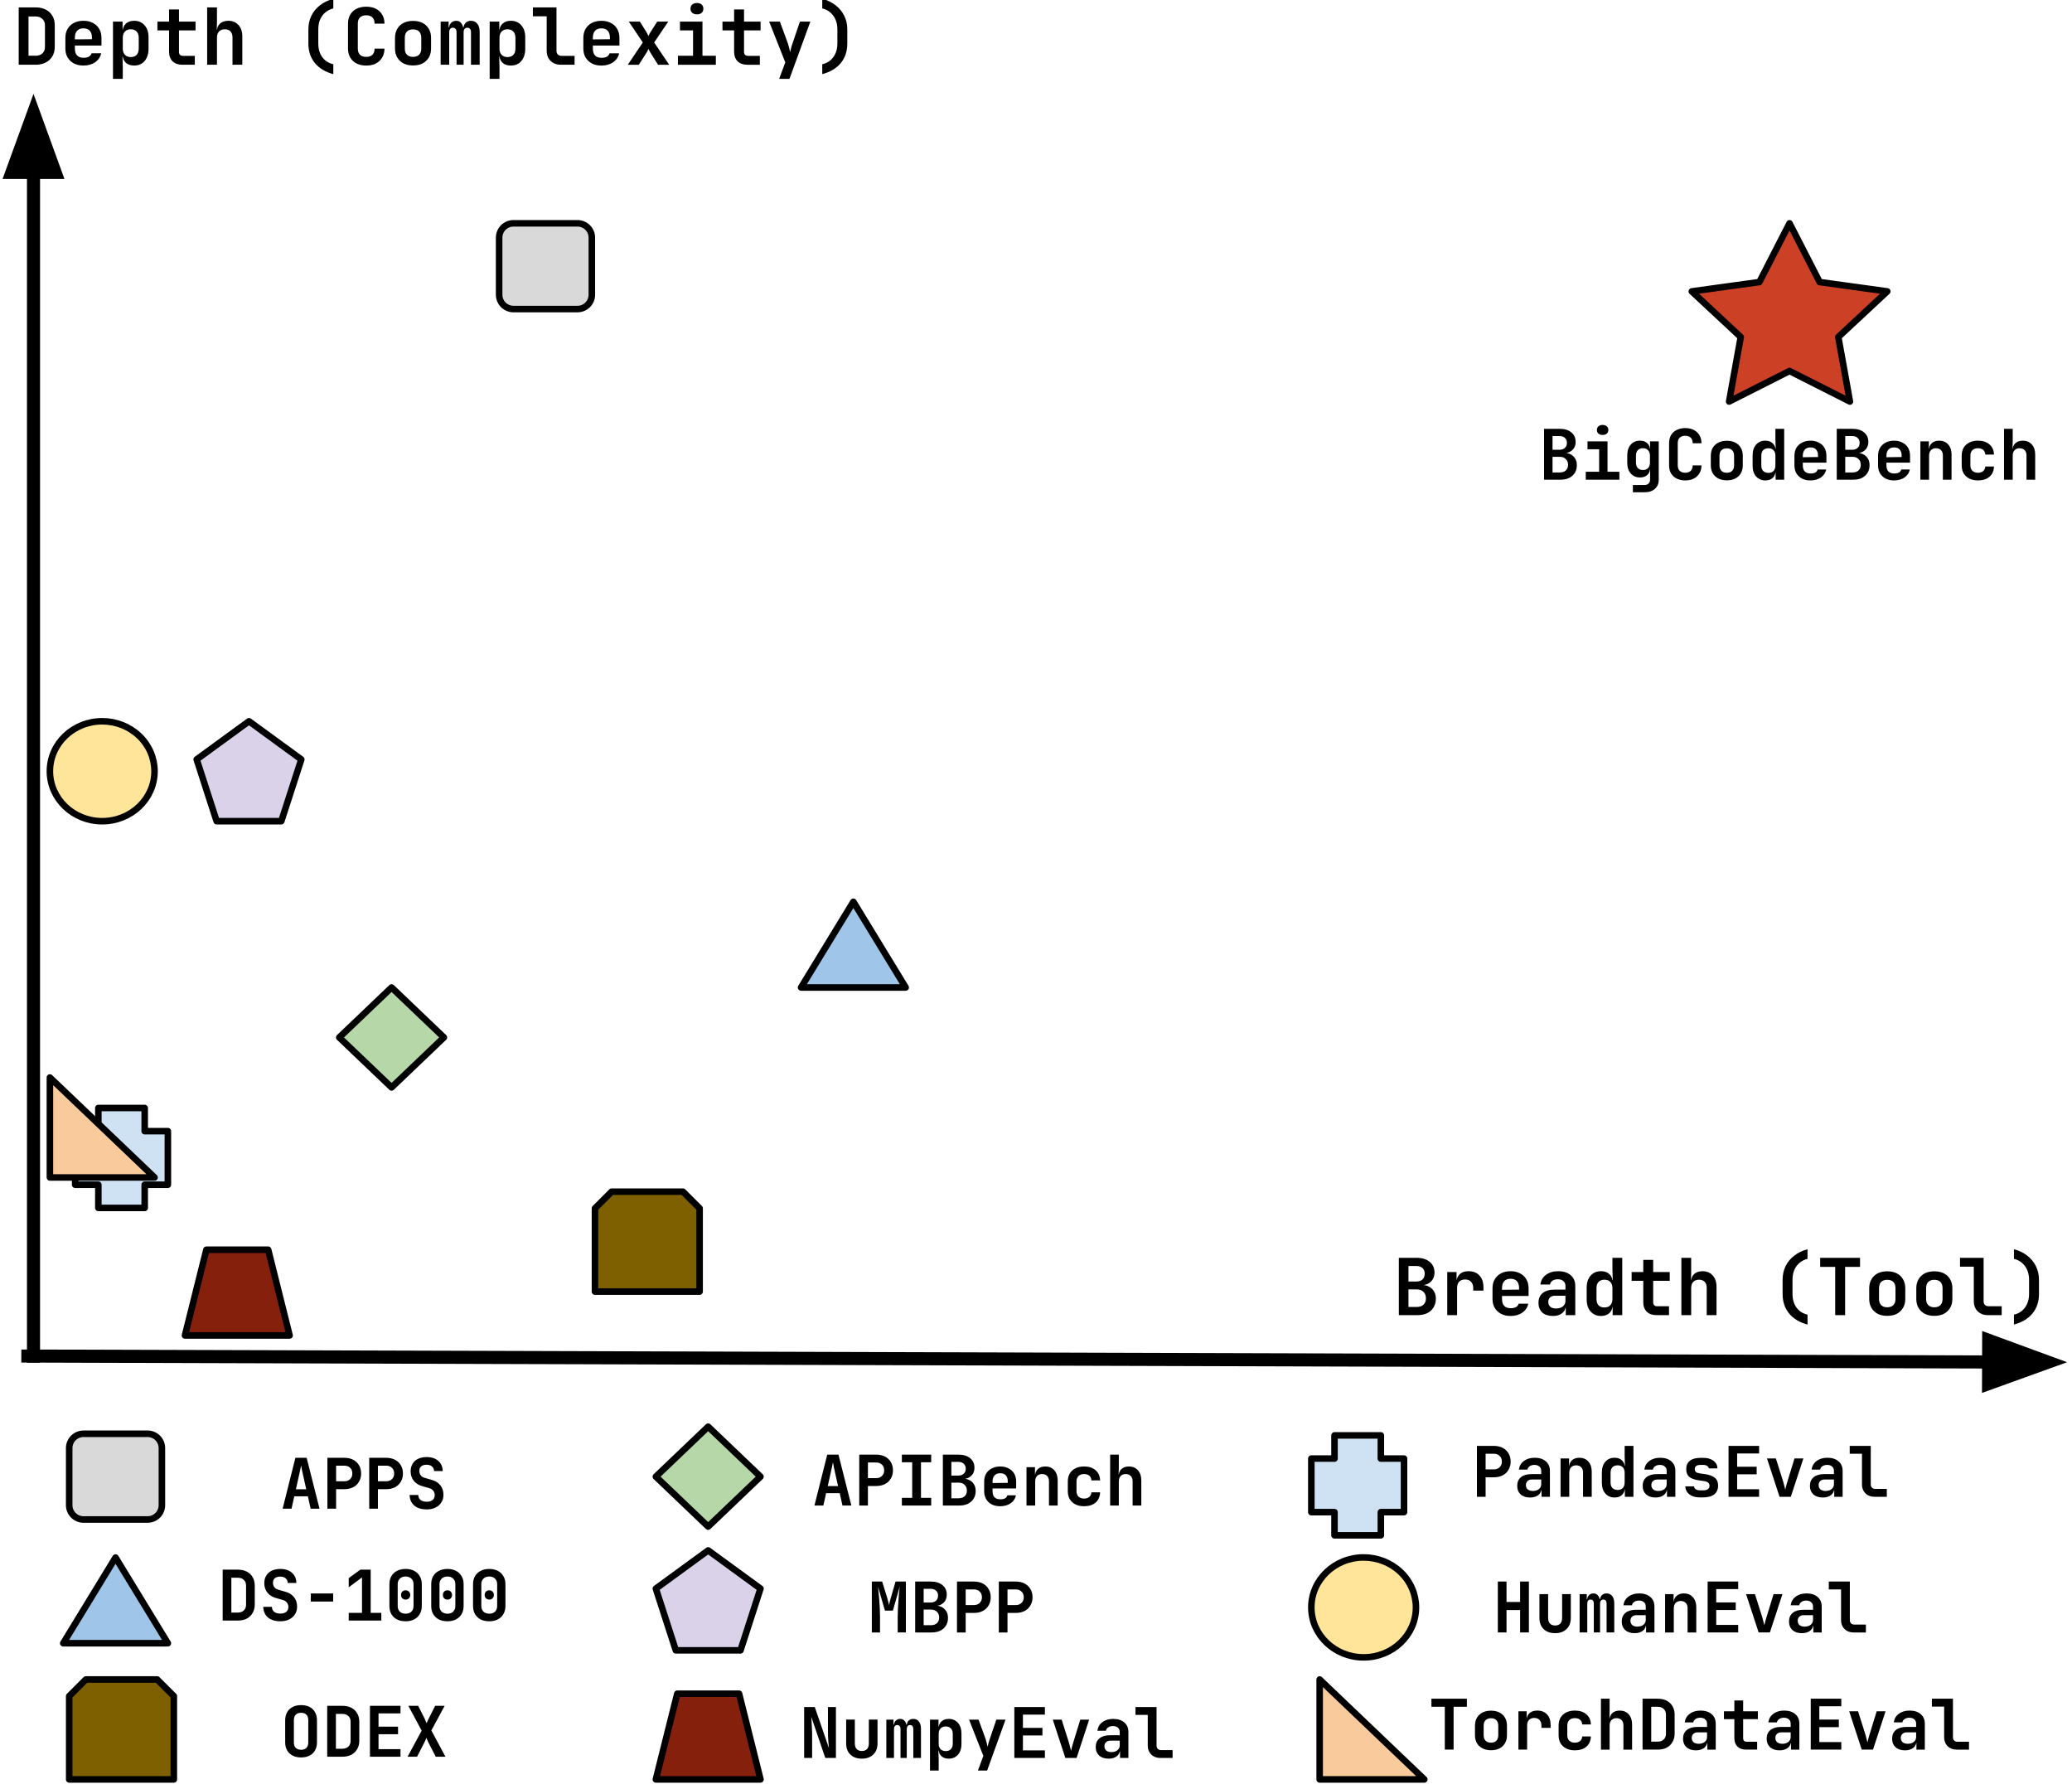 <svg version="1.1" viewBox="0.0 0.0 316.822 273.52" fill="none" stroke="none" stroke-linecap="square" stroke-miterlimit="10" xmlns:xlink="http://www.w3.org/1999/xlink" xmlns="http://www.w3.org/2000/svg"><rect x="0.0" y="0.0" width="316.822" height="273.52" fill="#333333" stroke="none"/><clipPath id="p.0"><path d="m0 0l316.822 0l0 273.52l-316.822 0l0 -273.52z" clip-rule="nonzero"/></clipPath><g clip-path="url(#p.0)"><path fill="#ffffff" d="m0 0l316.822 0l0 273.52l-316.822 0z" fill-rule="evenodd"/><path fill="#000000" fill-opacity="0.0" d="m5.124 207.297l0 -192.945" fill-rule="evenodd"/><path stroke="#000000" stroke-width="2.0" stroke-linejoin="round" stroke-linecap="butt" d="m5.124 207.297l0 -180.945" fill-rule="evenodd"/><path fill="#000000" stroke="#000000" stroke-width="2.0" stroke-linecap="butt" d="m8.427 26.353l-3.303 -9.076l-3.303 9.076z" fill-rule="evenodd"/><path fill="#000000" fill-opacity="0.0" d="m4.262 207.296l311.811 0.945" fill-rule="evenodd"/><path stroke="#000000" stroke-width="2.0" stroke-linejoin="round" stroke-linecap="butt" d="m4.262 207.296l299.811 0.909" fill-rule="evenodd"/><path fill="#000000" stroke="#000000" stroke-width="2.0" stroke-linecap="butt" d="m304.063 211.508l9.086 -3.276l-9.066 -3.331z" fill-rule="evenodd"/><path fill="#cc4125" d="m258.685 44.545l10.335 -1.427l4.61 -8.979l4.61 8.979l10.335 1.427l-7.486 6.976l1.778 9.861l-9.236 -4.668l-9.236 4.668l1.778 -9.861z" fill-rule="evenodd"/><path stroke="#000000" stroke-width="1.0" stroke-linejoin="round" stroke-linecap="butt" d="m258.685 44.545l10.335 -1.427l4.61 -8.979l4.61 8.979l10.335 1.427l-7.486 6.976l1.778 9.861l-9.236 -4.668l-9.236 4.668l1.778 -9.861z" fill-rule="evenodd"/><path fill="#d9d9d9" d="m76.322 36.323l0 0c0 -1.206 0.978 -2.184 2.184 -2.184l9.806 0c0.579 0 1.135 0.23 1.544 0.64c0.41 0.41 0.64 0.965 0.64 1.544l0 8.735c0 1.206 -0.978 2.184 -2.184 2.184l-9.806 0c-1.206 0 -2.184 -0.978 -2.184 -2.184z" fill-rule="evenodd"/><path stroke="#000000" stroke-width="1.0" stroke-linejoin="round" stroke-linecap="butt" d="m76.322 36.323l0 0c0 -1.206 0.978 -2.184 2.184 -2.184l9.806 0c0.579 0 1.135 0.23 1.544 0.64c0.41 0.41 0.64 0.965 0.64 1.544l0 8.735c0 1.206 -0.978 2.184 -2.184 2.184l-9.806 0c-1.206 0 -2.184 -0.978 -2.184 -2.184z" fill-rule="evenodd"/><path fill="#9fc5e8" d="m122.487 150.954l8.0 -13.102l8.0 13.102z" fill-rule="evenodd"/><path stroke="#000000" stroke-width="1.0" stroke-linejoin="round" stroke-linecap="butt" d="m122.487 150.954l8.0 -13.102l8.0 13.102z" fill-rule="evenodd"/><path fill="#7f6000" d="m93.522 182.169l10.908 0l2.546 2.546l0 12.73l0 0l-16.0 0l0 0l0 -12.73z" fill-rule="evenodd"/><path stroke="#000000" stroke-width="1.0" stroke-linejoin="round" stroke-linecap="butt" d="m93.522 182.169l10.908 0l2.546 2.546l0 12.73l0 0l-16.0 0l0 0l0 -12.73z" fill-rule="evenodd"/><path fill="#b6d7a8" d="m51.875 158.592l8.0 -7.638l8.0 7.638l-8.0 7.638z" fill-rule="evenodd"/><path stroke="#000000" stroke-width="1.0" stroke-linejoin="round" stroke-linecap="butt" d="m51.875 158.592l8.0 -7.638l8.0 7.638l-8.0 7.638z" fill-rule="evenodd"/><path fill="#d9d2e9" d="m30.071 116.093l8 -5.835l8 5.835l-3.056 9.441l-9.889 0z" fill-rule="evenodd"/><path stroke="#000000" stroke-width="1.0" stroke-linejoin="round" stroke-linecap="butt" d="m30.071 116.093l8 -5.835l8 5.835l-3.056 9.441l-9.889 0z" fill-rule="evenodd"/><path fill="#85200c" d="m28.28 204.146l3.276 -13.102l9.449 0l3.276 13.102z" fill-rule="evenodd"/><path stroke="#000000" stroke-width="1.0" stroke-linejoin="round" stroke-linecap="butt" d="m28.28 204.146l3.276 -13.102l9.449 0l3.276 13.102z" fill-rule="evenodd"/><path fill="#cfe2f3" d="m11.495 172.919l3.543 0l0 -3.543l7.087 0l0 3.543l3.543 0l0 8.189l-3.543 0l0 3.543l-7.087 0l0 -3.543l-3.543 0z" fill-rule="evenodd"/><path stroke="#000000" stroke-width="1.0" stroke-linejoin="round" stroke-linecap="butt" d="m11.495 172.919l3.543 0l0 -3.543l7.087 0l0 3.543l3.543 0l0 8.189l-3.543 0l0 3.543l-7.087 0l0 -3.543l-3.543 0z" fill-rule="evenodd"/><path fill="#f9cb9c" d="m7.63 179.995l0 -15.276l16.0 15.276z" fill-rule="evenodd"/><path stroke="#000000" stroke-width="1.0" stroke-linejoin="round" stroke-linecap="butt" d="m7.63 179.995l0 -15.276l16.0 15.276z" fill-rule="evenodd"/><path fill="#ffe599" d="m7.629 117.898l0 0c0 -4.218 3.582 -7.638 8.0 -7.638l0 0c2.122 0 4.157 0.805 5.657 2.237c1.5 1.432 2.343 3.375 2.343 5.401l0 0c0 4.218 -3.582 7.638 -8.0 7.638l0 0c-4.418 0 -8.0 -3.42 -8.0 -7.638z" fill-rule="evenodd"/><path stroke="#000000" stroke-width="1.0" stroke-linejoin="round" stroke-linecap="butt" d="m7.629 117.898l0 0c0 -4.218 3.582 -7.638 8.0 -7.638l0 0c2.122 0 4.157 0.805 5.657 2.237c1.5 1.432 2.343 3.375 2.343 5.401l0 0c0 4.218 -3.582 7.638 -8.0 7.638l0 0c-4.418 0 -8.0 -3.42 -8.0 -7.638z" fill-rule="evenodd"/><path fill="#000000" fill-opacity="0.0" d="m224.087 54.092l99.087 0l0 27.244l-99.087 0z" fill-rule="evenodd"/><path fill="#000000" d="m236.095 73.332l0 -7.781l2.375 0q1.141 0 1.797 0.547q0.656 0.531 0.656 1.453q0 0.531 -0.234 0.922q-0.234 0.375 -0.641 0.594q-0.391 0.203 -0.906 0.203l0 -0.047q0.562 0 1.0 0.219q0.438 0.219 0.703 0.641q0.266 0.422 0.266 1.031q0 0.672 -0.312 1.172q-0.312 0.5 -0.875 0.781q-0.547 0.266 -1.328 0.266l-2.5 0zm1.297 -1.109l1.109 0q0.594 0 0.922 -0.312q0.344 -0.312 0.344 -0.859q0 -0.547 -0.344 -0.875q-0.328 -0.344 -0.922 -0.344l-1.109 0l0 2.391zm0 -3.469l1.062 0q0.531 0 0.828 -0.281q0.312 -0.281 0.312 -0.766q0 -0.484 -0.312 -0.766q-0.297 -0.281 -0.828 -0.281l-1.062 0l0 2.094zm5.081 4.578l0 -1.219l2.047 0l0 -3.438l-1.781 0l0 -1.203l3.062 0l0 4.641l1.812 0l0 1.219l-5.141 0zm2.578 -6.844q-0.406 0 -0.641 -0.203q-0.234 -0.203 -0.234 -0.562q0 -0.344 0.234 -0.547q0.234 -0.219 0.641 -0.219q0.406 0 0.641 0.219q0.234 0.203 0.234 0.547q0 0.359 -0.234 0.562q-0.234 0.203 -0.641 0.203zm4.628 8.766l0 -1.109l1.734 0q0.438 0 0.656 -0.219q0.234 -0.219 0.234 -0.625l0 -0.438l0.016 -1.094l-0.281 0l0.281 -0.297q0 0.719 -0.422 1.125q-0.406 0.391 -1.125 0.391q-0.891 0 -1.422 -0.609q-0.531 -0.609 -0.531 -1.641l0 -1.141q0 -1.016 0.531 -1.625q0.531 -0.609 1.422 -0.609q0.719 0 1.125 0.406q0.422 0.391 0.422 1.109l-0.281 -0.281l0.281 0l-0.031 -1.125l1.344 0l0 5.859q0 0.891 -0.594 1.406q-0.578 0.516 -1.609 0.516l-1.75 0zm1.547 -3.406q0.5 0 0.781 -0.297q0.281 -0.312 0.281 -0.859l0 -1.031q0 -0.531 -0.281 -0.828q-0.281 -0.312 -0.781 -0.312q-0.516 0 -0.797 0.297q-0.281 0.297 -0.281 0.844l0 1.031q0 0.547 0.281 0.859q0.281 0.297 0.797 0.297zm6.456 1.594q-0.734 0 -1.297 -0.281q-0.562 -0.281 -0.875 -0.797q-0.297 -0.516 -0.297 -1.219l0 -3.391q0 -0.719 0.297 -1.234q0.312 -0.516 0.875 -0.797q0.562 -0.281 1.297 -0.281q0.766 0 1.312 0.281q0.547 0.281 0.859 0.797q0.312 0.516 0.312 1.234l-1.344 0q0 -0.562 -0.297 -0.844q-0.297 -0.297 -0.844 -0.297q-0.531 0 -0.844 0.297q-0.297 0.281 -0.297 0.828l0 3.406q0 0.531 0.297 0.828q0.312 0.297 0.844 0.297q0.547 0 0.844 -0.297q0.297 -0.297 0.297 -0.828l1.344 0q0 0.688 -0.312 1.219q-0.312 0.516 -0.859 0.797q-0.547 0.281 -1.312 0.281zm6.363 -0.016q-0.75 0 -1.297 -0.281q-0.547 -0.281 -0.859 -0.797q-0.297 -0.516 -0.297 -1.219l0 -1.453q0 -0.703 0.297 -1.219q0.312 -0.516 0.859 -0.797q0.547 -0.281 1.297 -0.281q0.75 0 1.297 0.281q0.547 0.281 0.844 0.797q0.297 0.516 0.297 1.203l0 1.469q0 0.703 -0.297 1.219q-0.297 0.516 -0.844 0.797q-0.547 0.281 -1.297 0.281zm0 -1.156q0.531 0 0.812 -0.297q0.297 -0.297 0.297 -0.844l0 -1.453q0 -0.562 -0.297 -0.844q-0.281 -0.297 -0.812 -0.297q-0.531 0 -0.828 0.297q-0.297 0.281 -0.297 0.844l0 1.453q0 0.547 0.297 0.844q0.297 0.297 0.828 0.297zm5.894 1.172q-0.875 0 -1.422 -0.609q-0.531 -0.609 -0.531 -1.625l0 -1.594q0 -1.031 0.531 -1.641q0.531 -0.609 1.422 -0.609q0.719 0 1.141 0.422q0.422 0.406 0.422 1.109l-0.297 -0.297l0.312 0l-0.047 -1.406l0 -1.641l1.344 0l0 7.781l-1.312 0l0 -1.125l-0.297 0l0.297 -0.297q0 0.703 -0.422 1.125q-0.422 0.406 -1.141 0.406zm0.469 -1.156q0.5 0 0.781 -0.297q0.281 -0.312 0.281 -0.844l0 -1.484q0 -0.531 -0.281 -0.828q-0.281 -0.312 -0.781 -0.312q-0.516 0 -0.812 0.297q-0.281 0.297 -0.281 0.844l0 1.484q0 0.547 0.281 0.844q0.297 0.297 0.812 0.297zm6.425 1.156q-0.734 0 -1.297 -0.281q-0.547 -0.297 -0.859 -0.812q-0.297 -0.516 -0.297 -1.203l0 -1.484q0 -0.688 0.297 -1.203q0.312 -0.516 0.859 -0.797q0.562 -0.297 1.297 -0.297q0.734 0 1.281 0.297q0.562 0.281 0.859 0.797q0.297 0.516 0.297 1.203l0 1.062l-3.609 0l0 0.422q0 0.609 0.297 0.922q0.297 0.312 0.891 0.312q0.453 0 0.719 -0.141q0.281 -0.156 0.359 -0.469l1.312 0q-0.156 0.766 -0.812 1.219q-0.656 0.453 -1.594 0.453zm1.156 -3.469l0 -0.312q0 -0.609 -0.297 -0.938q-0.281 -0.328 -0.859 -0.328q-0.578 0 -0.875 0.344q-0.297 0.328 -0.297 0.922l0 0.234l2.422 -0.031l-0.094 0.109zm2.863 3.359l0 -7.781l2.375 0q1.141 0 1.797 0.547q0.656 0.531 0.656 1.453q0 0.531 -0.234 0.922q-0.234 0.375 -0.641 0.594q-0.391 0.203 -0.906 0.203l0 -0.047q0.562 0 1.0 0.219q0.438 0.219 0.703 0.641q0.266 0.422 0.266 1.031q0 0.672 -0.312 1.172q-0.312 0.5 -0.875 0.781q-0.547 0.266 -1.328 0.266l-2.5 0zm1.297 -1.109l1.109 0q0.594 0 0.922 -0.312q0.344 -0.312 0.344 -0.859q0 -0.547 -0.344 -0.875q-0.328 -0.344 -0.922 -0.344l-1.109 0l0 2.391zm0 -3.469l1.062 0q0.531 0 0.828 -0.281q0.312 -0.281 0.312 -0.766q0 -0.484 -0.312 -0.766q-0.297 -0.281 -0.828 -0.281l-1.062 0l0 2.094zm7.472 4.688q-0.734 0 -1.297 -0.281q-0.547 -0.297 -0.859 -0.812q-0.297 -0.516 -0.297 -1.203l0 -1.484q0 -0.688 0.297 -1.203q0.312 -0.516 0.859 -0.797q0.562 -0.297 1.297 -0.297q0.734 0 1.281 0.297q0.562 0.281 0.859 0.797q0.297 0.516 0.297 1.203l0 1.062l-3.609 0l0 0.422q0 0.609 0.297 0.922q0.297 0.312 0.891 0.312q0.453 0 0.719 -0.141q0.281 -0.156 0.359 -0.469l1.312 0q-0.156 0.766 -0.812 1.219q-0.656 0.453 -1.594 0.453zm1.156 -3.469l0 -0.312q0 -0.609 -0.297 -0.938q-0.281 -0.328 -0.859 -0.328q-0.578 0 -0.875 0.344q-0.297 0.328 -0.297 0.922l0 0.234l2.422 -0.031l-0.094 0.109zm2.863 3.359l0 -5.859l1.297 0l0 1.125l0.359 0l-0.359 0.297q0 -0.719 0.422 -1.125q0.422 -0.406 1.156 -0.406q0.859 0 1.375 0.578q0.516 0.578 0.516 1.547l0 3.844l-1.328 0l0 -3.703q0 -0.531 -0.281 -0.812q-0.281 -0.297 -0.781 -0.297q-0.484 0 -0.766 0.297q-0.281 0.297 -0.281 0.844l0 3.672l-1.328 0zm8.8 0.109q-0.75 0 -1.312 -0.281q-0.562 -0.281 -0.875 -0.797q-0.297 -0.516 -0.297 -1.219l0 -1.484q0 -0.703 0.297 -1.219q0.312 -0.516 0.875 -0.797q0.562 -0.281 1.312 -0.281q1.109 0 1.766 0.578q0.656 0.562 0.688 1.547l-1.328 0q-0.031 -0.469 -0.328 -0.719q-0.297 -0.25 -0.797 -0.25q-0.531 0 -0.844 0.297q-0.312 0.297 -0.312 0.844l0 1.484q0 0.531 0.312 0.828q0.312 0.297 0.844 0.297q0.5 0 0.797 -0.25q0.297 -0.25 0.328 -0.703l1.328 0q-0.031 0.984 -0.688 1.562q-0.656 0.562 -1.766 0.562zm3.988 -0.109l0 -7.781l1.328 0l0 1.922l-0.031 1.125l0.359 0l-0.359 0.297q0 -0.719 0.422 -1.125q0.422 -0.406 1.156 -0.406q0.859 0 1.375 0.578q0.516 0.578 0.516 1.547l0 3.844l-1.328 0l0 -3.703q0 -0.531 -0.281 -0.812q-0.281 -0.297 -0.781 -0.297q-0.484 0 -0.766 0.297q-0.281 0.297 -0.281 0.844l0 3.672l-1.328 0z" fill-rule="nonzero"/><path fill="#000000" fill-opacity="0.0" d="m172.285 180.524l182.173 0l0 27.244l-182.173 0z" fill-rule="evenodd"/><path fill="#000000" d="m213.893 201.044l0 -8.766l2.688 0q1.281 0 2.016 0.609q0.75 0.609 0.75 1.656q0 0.578 -0.266 1.016q-0.266 0.438 -0.719 0.672q-0.453 0.234 -1.031 0.234l0 -0.047q0.625 0 1.125 0.25q0.5 0.234 0.797 0.719q0.297 0.469 0.297 1.156q0 0.766 -0.359 1.328q-0.344 0.562 -0.969 0.875q-0.625 0.297 -1.5 0.297l-2.828 0zm1.469 -1.25l1.25 0q0.672 0 1.047 -0.344q0.375 -0.359 0.375 -0.969q0 -0.625 -0.375 -1.0q-0.375 -0.375 -1.047 -0.375l-1.25 0l0 2.688zm0 -3.891l1.203 0q0.594 0 0.938 -0.312q0.344 -0.328 0.344 -0.891q0 -0.547 -0.344 -0.859q-0.344 -0.312 -0.938 -0.312l-1.203 0l0 2.375zm5.934 5.141l0 -6.594l1.422 0l0 1.25l0.375 0l-0.453 0.766q0 -1.062 0.484 -1.594q0.484 -0.547 1.422 -0.547q1.062 0 1.672 0.656q0.609 0.656 0.609 1.828l0 0.484l-1.562 0l0 -0.375q0 -0.641 -0.344 -0.984q-0.328 -0.344 -0.891 -0.344q-0.594 0 -0.922 0.344q-0.312 0.344 -0.312 0.984l0 4.125l-1.5 0zm9.684 0.125q-0.844 0 -1.469 -0.328q-0.609 -0.328 -0.953 -0.906q-0.344 -0.578 -0.344 -1.359l0 -1.656q0 -0.781 0.344 -1.359q0.344 -0.594 0.953 -0.906q0.625 -0.328 1.469 -0.328q0.828 0 1.438 0.328q0.625 0.312 0.969 0.906q0.344 0.578 0.344 1.359l0 1.188l-4.062 0l0 0.469q0 0.688 0.328 1.047q0.344 0.359 1.0 0.359q0.5 0 0.812 -0.172q0.312 -0.188 0.406 -0.516l1.469 0q-0.172 0.844 -0.906 1.359q-0.734 0.516 -1.797 0.516zm1.297 -3.906l0 -0.359q0 -0.688 -0.328 -1.047q-0.312 -0.375 -0.969 -0.375q-0.641 0 -0.984 0.375q-0.328 0.375 -0.328 1.062l0 0.25l2.719 -0.031l-0.109 0.125zm5.169 3.906q-1.031 0 -1.625 -0.531q-0.578 -0.547 -0.578 -1.469q0 -0.969 0.641 -1.5q0.656 -0.531 1.844 -0.531l1.641 0l0 -0.562q0 -0.469 -0.312 -0.734q-0.312 -0.281 -0.844 -0.281q-0.5 0 -0.828 0.219q-0.312 0.219 -0.375 0.578l-1.469 0q0.109 -0.922 0.844 -1.469q0.734 -0.562 1.875 -0.562q1.203 0 1.906 0.609q0.703 0.594 0.703 1.641l0 4.469l-1.453 0l0 -1.156l-0.234 0l0.234 -0.312q0 0.719 -0.547 1.156q-0.531 0.438 -1.422 0.438zm0.484 -1.141q0.641 0 1.031 -0.312q0.406 -0.328 0.406 -0.844l0 -0.797l-1.609 0q-0.469 0 -0.75 0.266q-0.266 0.25 -0.266 0.688q0 0.469 0.312 0.734q0.328 0.266 0.875 0.266zm6.872 1.141q-0.984 0 -1.594 -0.688q-0.594 -0.688 -0.594 -1.844l0 -1.781q0 -1.172 0.594 -1.844q0.609 -0.688 1.594 -0.688q0.828 0 1.297 0.469q0.484 0.453 0.484 1.266l-0.344 -0.359l0.359 0l-0.047 -1.562l0 -1.859l1.5 0l0 8.766l-1.469 0l0 -1.266l-0.344 0l0.344 -0.344q0 0.812 -0.484 1.281q-0.469 0.453 -1.297 0.453zm0.531 -1.297q0.578 0 0.891 -0.344q0.328 -0.344 0.328 -0.953l0 -1.656q0 -0.609 -0.328 -0.953q-0.312 -0.344 -0.891 -0.344q-0.578 0 -0.906 0.344q-0.312 0.328 -0.312 0.953l0 1.656q0 0.625 0.312 0.969q0.328 0.328 0.906 0.328zm7.95 1.172q-0.938 0 -1.484 -0.531q-0.531 -0.531 -0.531 -1.453l0 -3.266l-1.781 0l0 -1.344l1.781 0l0 -1.859l1.516 0l0 1.859l2.531 0l0 1.344l-2.531 0l0 3.266q0 0.625 0.609 0.625l1.812 0l0 1.359l-1.922 0zm3.809 0l0 -8.766l1.5 0l0 2.172l-0.031 1.25l0.406 0l-0.406 0.359q0 -0.828 0.469 -1.281q0.484 -0.453 1.297 -0.453q0.984 0 1.562 0.656q0.578 0.641 0.578 1.734l0 4.328l-1.5 0l0 -4.172q0 -0.609 -0.312 -0.922q-0.312 -0.328 -0.875 -0.328q-0.547 0 -0.875 0.344q-0.312 0.328 -0.312 0.953l0 4.125l-1.5 0zm19.291 1.438q-1.812 -0.484 -2.812 -1.688q-1.0 -1.219 -1.0 -2.984l0 -2.172q0 -1.141 0.453 -2.078q0.469 -0.953 1.328 -1.609q0.859 -0.672 2.031 -0.984l0 1.469q-0.703 0.172 -1.234 0.625q-0.516 0.438 -0.797 1.094q-0.266 0.656 -0.266 1.484l0 2.172q0 0.812 0.266 1.469q0.281 0.656 0.797 1.094q0.531 0.438 1.234 0.594l0 1.516zm4.231 -1.438l0 -7.375l-2.297 0l0 -1.391l6.094 0l0 1.391l-2.281 0l0 7.375l-1.516 0zm7.95 0.109q-0.828 0 -1.453 -0.312q-0.609 -0.328 -0.953 -0.906q-0.344 -0.578 -0.344 -1.375l0 -1.625q0 -0.797 0.344 -1.375q0.344 -0.594 0.953 -0.906q0.625 -0.312 1.453 -0.312q0.859 0 1.469 0.312q0.609 0.312 0.953 0.906q0.344 0.578 0.344 1.359l0 1.641q0 0.797 -0.344 1.375q-0.344 0.578 -0.953 0.906q-0.609 0.312 -1.469 0.312zm0 -1.312q0.609 0 0.938 -0.328q0.328 -0.328 0.328 -0.953l0 -1.625q0 -0.641 -0.328 -0.969q-0.328 -0.328 -0.938 -0.328q-0.578 0 -0.922 0.328q-0.328 0.328 -0.328 0.969l0 1.625q0 0.625 0.328 0.953q0.344 0.328 0.922 0.328zm7.2 1.312q-0.828 0 -1.453 -0.312q-0.609 -0.328 -0.953 -0.906q-0.344 -0.578 -0.344 -1.375l0 -1.625q0 -0.797 0.344 -1.375q0.344 -0.594 0.953 -0.906q0.625 -0.312 1.453 -0.312q0.859 0 1.469 0.312q0.609 0.312 0.953 0.906q0.344 0.578 0.344 1.359l0 1.641q0 0.797 -0.344 1.375q-0.344 0.578 -0.953 0.906q-0.609 0.312 -1.469 0.312zm0 -1.312q0.609 0 0.938 -0.328q0.328 -0.328 0.328 -0.953l0 -1.625q0 -0.641 -0.328 -0.969q-0.328 -0.328 -0.938 -0.328q-0.578 0 -0.922 0.328q-0.328 0.328 -0.328 0.969l0 1.625q0 0.625 0.328 0.953q0.344 0.328 0.922 0.328zm8.216 1.203q-0.656 0 -1.141 -0.266q-0.484 -0.266 -0.766 -0.75q-0.266 -0.484 -0.266 -1.125l0 -5.266l-2.109 0l0 -1.359l3.609 0l0 6.625q0 0.359 0.203 0.578q0.219 0.203 0.578 0.203l1.984 0l0 1.359l-2.094 0zm3.966 1.438l0 -1.516q0.719 -0.156 1.234 -0.594q0.516 -0.438 0.797 -1.094q0.281 -0.656 0.281 -1.469l0 -2.172q0 -0.828 -0.281 -1.484q-0.281 -0.656 -0.797 -1.094q-0.516 -0.453 -1.234 -0.625l0 -1.469q1.188 0.312 2.031 0.984q0.859 0.656 1.328 1.609q0.469 0.938 0.469 2.078l0 2.172q0 1.766 -1.0 2.984q-1.0 1.203 -2.828 1.688z" fill-rule="nonzero"/><path fill="#000000" fill-opacity="0.0" d="m-7.047 -10.625l155.213 0l0 27.244l-155.213 0z" fill-rule="evenodd"/><path fill="#000000" d="m2.859 9.895l0 -8.766l2.594 0q0.891 0 1.547 0.344q0.656 0.328 1.016 0.953q0.359 0.609 0.359 1.438l0 3.281q0 0.828 -0.359 1.453q-0.359 0.609 -1.016 0.953q-0.656 0.344 -1.547 0.344l-2.594 0zm1.5 -1.375l1.094 0q0.656 0 1.031 -0.359q0.391 -0.375 0.391 -1.016l0 -3.281q0 -0.609 -0.391 -0.969q-0.375 -0.375 -1.031 -0.375l-1.094 0l0 6.0zm8.403 1.5q-0.844 0 -1.469 -0.328q-0.609 -0.328 -0.953 -0.906q-0.344 -0.578 -0.344 -1.359l0 -1.656q0 -0.781 0.344 -1.359q0.344 -0.594 0.953 -0.906q0.625 -0.328 1.469 -0.328q0.828 0 1.438 0.328q0.625 0.312 0.969 0.906q0.344 0.578 0.344 1.359l0 1.188l-4.062 0l0 0.469q0 0.688 0.328 1.047q0.344 0.359 1.0 0.359q0.5 0 0.812 -0.172q0.312 -0.188 0.406 -0.516l1.469 0q-0.172 0.844 -0.906 1.359q-0.734 0.516 -1.797 0.516zm1.297 -3.906l0 -0.359q0 -0.688 -0.328 -1.047q-0.312 -0.375 -0.969 -0.375q-0.641 0 -0.984 0.375q-0.328 0.375 -0.328 1.062l0 0.25l2.719 -0.031l-0.109 0.125zm3.216 5.938l0 -8.75l1.469 0l0 1.25l0.328 0l-0.328 0.359q0 -0.812 0.469 -1.266q0.484 -0.469 1.297 -0.469q1.0 0 1.594 0.688q0.609 0.672 0.609 1.828l0 1.797q0 0.766 -0.281 1.344q-0.266 0.562 -0.75 0.875q-0.484 0.312 -1.172 0.312q-0.812 0 -1.297 -0.453q-0.469 -0.469 -0.469 -1.281l0.328 0.344l-0.344 0l0.047 1.578l0 1.844l-1.5 0zm2.719 -3.328q0.578 0 0.891 -0.328q0.328 -0.344 0.328 -0.969l0 -1.656q0 -0.625 -0.328 -0.953q-0.312 -0.344 -0.891 -0.344q-0.562 0 -0.891 0.344q-0.328 0.344 -0.328 0.953l0 1.656q0 0.609 0.328 0.953q0.328 0.344 0.891 0.344zm7.872 1.172q-0.938 0 -1.484 -0.531q-0.531 -0.531 -0.531 -1.453l0 -3.266l-1.781 0l0 -1.344l1.781 0l0 -1.859l1.516 0l0 1.859l2.531 0l0 1.344l-2.531 0l0 3.266q0 0.625 0.609 0.625l1.812 0l0 1.359l-1.922 0zm3.809 0l0 -8.766l1.5 0l0 2.172l-0.031 1.25l0.406 0l-0.406 0.359q0 -0.828 0.469 -1.281q0.484 -0.453 1.297 -0.453q0.984 0 1.562 0.656q0.578 0.641 0.578 1.734l0 4.328l-1.5 0l0 -4.172q0 -0.609 -0.312 -0.922q-0.312 -0.328 -0.875 -0.328q-0.547 0 -0.875 0.344q-0.312 0.328 -0.312 0.953l0 4.125l-1.5 0zm19.291 1.438q-1.812 -0.484 -2.812 -1.688q-1.0 -1.219 -1.0 -2.984l0 -2.172q0 -1.141 0.453 -2.078q0.469 -0.953 1.328 -1.609q0.859 -0.672 2.031 -0.984l0 1.469q-0.703 0.172 -1.234 0.625q-0.516 0.438 -0.797 1.094q-0.266 0.656 -0.266 1.484l0 2.172q0 0.812 0.266 1.469q0.281 0.656 0.797 1.094q0.531 0.438 1.234 0.594l0 1.516zm5.028 -1.312q-0.828 0 -1.469 -0.312q-0.625 -0.328 -0.969 -0.906q-0.344 -0.594 -0.344 -1.375l0 -3.812q0 -0.812 0.344 -1.391q0.344 -0.578 0.969 -0.891q0.641 -0.312 1.469 -0.312q0.859 0 1.469 0.312q0.625 0.312 0.969 0.891q0.359 0.578 0.359 1.391l-1.516 0q0 -0.625 -0.328 -0.953q-0.328 -0.328 -0.953 -0.328q-0.609 0 -0.953 0.328q-0.328 0.328 -0.328 0.938l0 3.828q0 0.609 0.328 0.938q0.344 0.328 0.953 0.328q0.625 0 0.953 -0.328q0.328 -0.328 0.328 -0.938l1.516 0q0 0.781 -0.359 1.375q-0.344 0.578 -0.969 0.906q-0.609 0.312 -1.469 0.312zm7.153 -0.016q-0.828 0 -1.453 -0.312q-0.609 -0.328 -0.953 -0.906q-0.344 -0.578 -0.344 -1.375l0 -1.625q0 -0.797 0.344 -1.375q0.344 -0.594 0.953 -0.906q0.625 -0.312 1.453 -0.312q0.859 0 1.469 0.312q0.609 0.312 0.953 0.906q0.344 0.578 0.344 1.359l0 1.641q0 0.797 -0.344 1.375q-0.344 0.578 -0.953 0.906q-0.609 0.312 -1.469 0.312zm0 -1.312q0.609 0 0.938 -0.328q0.328 -0.328 0.328 -0.953l0 -1.625q0 -0.641 -0.328 -0.969q-0.328 -0.328 -0.938 -0.328q-0.578 0 -0.922 0.328q-0.328 0.328 -0.328 0.969l0 1.625q0 0.625 0.328 0.953q0.344 0.328 0.922 0.328zm4.231 1.203l0 -6.594l1.219 0l0 0.875l0.25 0l-0.203 0.219q0 -0.547 0.312 -0.875q0.312 -0.344 0.812 -0.344q0.531 0 0.812 0.438q0.297 0.422 0.297 1.156l-0.266 -0.594l0.406 0l-0.156 0.219q0 -0.547 0.312 -0.875q0.312 -0.344 0.828 -0.344q0.625 0 0.984 0.453q0.359 0.453 0.359 1.234l0 5.031l-1.328 0l0 -4.969q0 -0.328 -0.141 -0.5q-0.141 -0.188 -0.422 -0.188q-0.266 0 -0.422 0.188q-0.141 0.172 -0.141 0.5l0 4.969l-1.078 0l0 -4.969q0 -0.328 -0.156 -0.5q-0.141 -0.188 -0.406 -0.188q-0.281 0 -0.422 0.188q-0.141 0.172 -0.141 0.5l0 4.969l-1.312 0zm7.497 2.156l0 -8.75l1.469 0l0 1.25l0.328 0l-0.328 0.359q0 -0.812 0.469 -1.266q0.484 -0.469 1.297 -0.469q1.0 0 1.594 0.688q0.609 0.672 0.609 1.828l0 1.797q0 0.766 -0.281 1.344q-0.266 0.562 -0.75 0.875q-0.484 0.312 -1.172 0.312q-0.812 0 -1.297 -0.453q-0.469 -0.469 -0.469 -1.281l0.328 0.344l-0.344 0l0.047 1.578l0 1.844l-1.5 0zm2.719 -3.328q0.578 0 0.891 -0.328q0.328 -0.344 0.328 -0.969l0 -1.656q0 -0.625 -0.328 -0.953q-0.312 -0.344 -0.891 -0.344q-0.562 0 -0.891 0.344q-0.328 0.344 -0.328 0.953l0 1.656q0 0.609 0.328 0.953q0.328 0.344 0.891 0.344zm8.169 1.172q-0.656 0 -1.141 -0.266q-0.484 -0.266 -0.766 -0.75q-0.266 -0.484 -0.266 -1.125l0 -5.266l-2.109 0l0 -1.359l3.609 0l0 6.625q0 0.359 0.203 0.578q0.219 0.203 0.578 0.203l1.984 0l0 1.359l-2.094 0zm6.2 0.125q-0.844 0 -1.469 -0.328q-0.609 -0.328 -0.953 -0.906q-0.344 -0.578 -0.344 -1.359l0 -1.656q0 -0.781 0.344 -1.359q0.344 -0.594 0.953 -0.906q0.625 -0.328 1.469 -0.328q0.828 0 1.438 0.328q0.625 0.312 0.969 0.906q0.344 0.578 0.344 1.359l0 1.188l-4.062 0l0 0.469q0 0.688 0.328 1.047q0.344 0.359 1.0 0.359q0.5 0 0.812 -0.172q0.312 -0.188 0.406 -0.516l1.469 0q-0.172 0.844 -0.906 1.359q-0.734 0.516 -1.797 0.516zm1.297 -3.906l0 -0.359q0 -0.688 -0.328 -1.047q-0.312 -0.375 -0.969 -0.375q-0.641 0 -0.984 0.375q-0.328 0.375 -0.328 1.062l0 0.25l2.719 -0.031l-0.109 0.125zm2.731 3.781l2.297 -3.406l-2.141 -3.188l1.688 0l1.016 1.609q0.094 0.141 0.172 0.328q0.078 0.188 0.125 0.281q0.047 -0.094 0.125 -0.281q0.094 -0.188 0.188 -0.328l1.031 -1.609l1.688 0l-2.156 3.188l2.297 3.406l-1.703 0l-1.141 -1.812q-0.094 -0.156 -0.188 -0.328q-0.078 -0.188 -0.141 -0.297q-0.047 0.109 -0.125 0.297q-0.078 0.172 -0.188 0.328l-1.156 1.812l-1.688 0zm7.669 0l0 -1.375l2.312 0l0 -3.875l-2.0 0l0 -1.344l3.438 0l0 5.219l2.047 0l0 1.375l-5.797 0zm2.906 -7.703q-0.453 0 -0.719 -0.234q-0.266 -0.234 -0.266 -0.625q0 -0.406 0.266 -0.641q0.266 -0.234 0.719 -0.234q0.469 0 0.719 0.234q0.266 0.234 0.266 0.641q0 0.391 -0.266 0.625q-0.25 0.234 -0.719 0.234zm7.7 7.703q-0.938 0 -1.484 -0.531q-0.531 -0.531 -0.531 -1.453l0 -3.266l-1.781 0l0 -1.344l1.781 0l0 -1.859l1.516 0l0 1.859l2.531 0l0 1.344l-2.531 0l0 3.266q0 0.625 0.609 0.625l1.812 0l0 1.359l-1.922 0zm4.872 2.156l0.938 -2.516l-2.469 -6.234l1.641 0l1.234 3.359q0.094 0.281 0.188 0.672q0.094 0.391 0.141 0.641q0.062 -0.25 0.156 -0.641q0.094 -0.391 0.203 -0.672l1.141 -3.359l1.594 0l-3.188 8.75l-1.578 0zm6.591 -0.719l0 -1.516q0.719 -0.156 1.234 -0.594q0.516 -0.438 0.797 -1.094q0.281 -0.656 0.281 -1.469l0 -2.172q0 -0.828 -0.281 -1.484q-0.281 -0.656 -0.797 -1.094q-0.516 -0.453 -1.234 -0.625l0 -1.469q1.188 0.312 2.031 0.984q0.859 0.656 1.328 1.609q0.469 0.938 0.469 2.078l0 2.172q0 1.766 -1.0 2.984q-1.0 1.203 -2.828 1.688z" fill-rule="nonzero"/><path fill="#d9d9d9" d="m10.581 221.362l0 0c0 -1.206 0.978 -2.184 2.184 -2.184l9.806 0c0.579 0 1.135 0.23 1.544 0.64c0.41 0.41 0.64 0.965 0.64 1.544l0 8.735c0 1.206 -0.978 2.184 -2.184 2.184l-9.806 0c-1.206 0 -2.184 -0.978 -2.184 -2.184z" fill-rule="evenodd"/><path stroke="#000000" stroke-width="1.0" stroke-linejoin="round" stroke-linecap="butt" d="m10.581 221.362l0 0c0 -1.206 0.978 -2.184 2.184 -2.184l9.806 0c0.579 0 1.135 0.23 1.544 0.64c0.41 0.41 0.64 0.965 0.64 1.544l0 8.735c0 1.206 -0.978 2.184 -2.184 2.184l-9.806 0c-1.206 0 -2.184 -0.978 -2.184 -2.184z" fill-rule="evenodd"/><path fill="#000000" fill-opacity="0.0" d="m33.077 211.391l45.102 0l0 32.315l-45.102 0z" fill-rule="evenodd"/><path fill="#000000" d="m43.216 230.631l1.953 -7.781l1.719 0l1.969 7.781l-1.359 0l-0.422 -1.891l-2.078 0l-0.422 1.891l-1.359 0zm2.031 -2.969l1.578 0l-0.469 -2.094q-0.109 -0.516 -0.203 -0.938q-0.078 -0.422 -0.109 -0.625q-0.031 0.203 -0.125 0.625q-0.078 0.422 -0.203 0.922l-0.469 2.109zm4.816 2.969l0 -7.781l2.578 0q0.781 0 1.359 0.297q0.578 0.297 0.891 0.844q0.328 0.531 0.328 1.266q0 0.703 -0.328 1.25q-0.312 0.547 -0.891 0.844q-0.578 0.297 -1.359 0.297l-1.25 0l0 2.984l-1.328 0zm1.328 -4.188l1.25 0q0.562 0 0.891 -0.328q0.344 -0.328 0.344 -0.859q0 -0.562 -0.344 -0.875q-0.328 -0.328 -0.891 -0.328l-1.25 0l0 2.391zm5.066 4.188l0 -7.781l2.578 0q0.781 0 1.359 0.297q0.578 0.297 0.891 0.844q0.328 0.531 0.328 1.266q0 0.703 -0.328 1.25q-0.312 0.547 -0.891 0.844q-0.578 0.297 -1.359 0.297l-1.25 0l0 2.984l-1.328 0zm1.328 -4.188l1.25 0q0.562 0 0.891 -0.328q0.344 -0.328 0.344 -0.859q0 -0.562 -0.344 -0.875q-0.328 -0.328 -0.891 -0.328l-1.25 0l0 2.391zm7.456 4.297q-0.797 0 -1.391 -0.266q-0.578 -0.266 -0.891 -0.766q-0.312 -0.5 -0.328 -1.172l1.328 0q0 0.484 0.344 0.766q0.344 0.266 0.953 0.266q0.562 0 0.891 -0.266q0.328 -0.266 0.328 -0.734q0 -0.406 -0.234 -0.688q-0.219 -0.297 -0.656 -0.406l-0.891 -0.25q-0.906 -0.234 -1.406 -0.828q-0.5 -0.609 -0.5 -1.484q0 -0.656 0.297 -1.141q0.297 -0.5 0.844 -0.766q0.562 -0.266 1.297 -0.266q1.141 0 1.797 0.594q0.656 0.578 0.672 1.547l-1.328 0q0 -0.453 -0.312 -0.703q-0.297 -0.266 -0.828 -0.266q-0.531 0 -0.828 0.25q-0.281 0.234 -0.281 0.688q0 0.406 0.219 0.688q0.219 0.281 0.641 0.391l0.922 0.266q0.938 0.234 1.422 0.844q0.484 0.594 0.484 1.469q0 0.672 -0.328 1.172q-0.312 0.5 -0.891 0.781q-0.562 0.281 -1.344 0.281z" fill-rule="nonzero"/><path fill="#9fc5e8" d="m9.668 251.199l8 -13.102l8.0 13.102z" fill-rule="evenodd"/><path stroke="#000000" stroke-width="1.0" stroke-linejoin="round" stroke-linecap="butt" d="m9.668 251.199l8 -13.102l8.0 13.102z" fill-rule="evenodd"/><path fill="#000000" fill-opacity="0.0" d="m20.762 228.491l69.732 0l0 32.315l-69.732 0z" fill-rule="evenodd"/><path fill="#000000" d="m34.047 247.731l0 -7.781l2.312 0q0.797 0 1.375 0.297q0.578 0.297 0.891 0.844q0.328 0.547 0.328 1.297l0 2.906q0 0.734 -0.328 1.281q-0.312 0.547 -0.891 0.859q-0.578 0.297 -1.375 0.297l-2.312 0zm1.328 -1.219l0.984 0q0.578 0 0.922 -0.328q0.344 -0.328 0.344 -0.891l0 -2.906q0 -0.562 -0.344 -0.875q-0.344 -0.328 -0.922 -0.328l-0.984 0l0 5.328zm7.488 1.328q-0.797 0 -1.391 -0.266q-0.578 -0.266 -0.891 -0.766q-0.312 -0.5 -0.328 -1.172l1.328 0q0 0.484 0.344 0.766q0.344 0.266 0.953 0.266q0.562 0 0.891 -0.266q0.328 -0.266 0.328 -0.734q0 -0.406 -0.234 -0.688q-0.219 -0.297 -0.656 -0.406l-0.891 -0.25q-0.906 -0.234 -1.406 -0.828q-0.5 -0.609 -0.5 -1.484q0 -0.656 0.297 -1.141q0.297 -0.5 0.844 -0.766q0.562 -0.266 1.297 -0.266q1.141 0 1.797 0.594q0.656 0.578 0.672 1.547l-1.328 0q0 -0.453 -0.312 -0.703q-0.297 -0.266 -0.828 -0.266q-0.531 0 -0.828 0.25q-0.281 0.234 -0.281 0.688q0 0.406 0.219 0.688q0.219 0.281 0.641 0.391l0.922 0.266q0.938 0.234 1.422 0.844q0.484 0.594 0.484 1.469q0 0.672 -0.328 1.172q-0.312 0.5 -0.891 0.781q-0.562 0.281 -1.344 0.281zm4.659 -3.016l0 -1.234l3.422 0l0 1.234l-3.422 0zm5.8 2.906l0 -1.172l2.031 0l0 -5.422l-2.031 1.516l0 -1.406l1.781 -1.297l1.578 0l0 6.609l1.625 0l0 1.172l-4.984 0zm8.706 0.109q-0.766 0 -1.328 -0.281q-0.547 -0.297 -0.859 -0.812q-0.297 -0.531 -0.297 -1.234l0 -3.344q0 -0.703 0.297 -1.219q0.312 -0.531 0.859 -0.812q0.562 -0.297 1.328 -0.297q0.766 0 1.312 0.297q0.547 0.281 0.844 0.812q0.312 0.516 0.312 1.219l0 3.344q0 0.703 -0.312 1.234q-0.297 0.516 -0.859 0.812q-0.547 0.281 -1.297 0.281zm0 -1.156q0.547 0 0.875 -0.312q0.328 -0.328 0.328 -0.859l0 -3.344q0 -0.531 -0.328 -0.844q-0.328 -0.328 -0.875 -0.328q-0.562 0 -0.891 0.328q-0.328 0.312 -0.328 0.844l0 3.344q0 0.531 0.328 0.859q0.328 0.312 0.891 0.312zm0 -2.156q-0.312 0 -0.516 -0.203q-0.188 -0.203 -0.188 -0.516q0 -0.312 0.188 -0.5q0.188 -0.203 0.516 -0.203q0.312 0 0.5 0.203q0.203 0.188 0.203 0.5q0 0.312 -0.203 0.516q-0.188 0.203 -0.5 0.203zm6.394 3.312q-0.766 0 -1.328 -0.281q-0.547 -0.297 -0.859 -0.812q-0.297 -0.531 -0.297 -1.234l0 -3.344q0 -0.703 0.297 -1.219q0.312 -0.531 0.859 -0.812q0.562 -0.297 1.328 -0.297q0.766 0 1.312 0.297q0.547 0.281 0.844 0.812q0.312 0.516 0.312 1.219l0 3.344q0 0.703 -0.312 1.234q-0.297 0.516 -0.859 0.812q-0.547 0.281 -1.297 0.281zm0 -1.156q0.547 0 0.875 -0.312q0.328 -0.328 0.328 -0.859l0 -3.344q0 -0.531 -0.328 -0.844q-0.328 -0.328 -0.875 -0.328q-0.562 0 -0.891 0.328q-0.328 0.312 -0.328 0.844l0 3.344q0 0.531 0.328 0.859q0.328 0.312 0.891 0.312zm0 -2.156q-0.312 0 -0.516 -0.203q-0.188 -0.203 -0.188 -0.516q0 -0.312 0.188 -0.5q0.188 -0.203 0.516 -0.203q0.312 0 0.5 0.203q0.203 0.188 0.203 0.5q0 0.312 -0.203 0.516q-0.188 0.203 -0.5 0.203zm6.394 3.312q-0.766 0 -1.328 -0.281q-0.547 -0.297 -0.859 -0.812q-0.297 -0.531 -0.297 -1.234l0 -3.344q0 -0.703 0.297 -1.219q0.312 -0.531 0.859 -0.812q0.562 -0.297 1.328 -0.297q0.766 0 1.312 0.297q0.547 0.281 0.844 0.812q0.312 0.516 0.312 1.219l0 3.344q0 0.703 -0.312 1.234q-0.297 0.516 -0.859 0.812q-0.547 0.281 -1.297 0.281zm0 -1.156q0.547 0 0.875 -0.312q0.328 -0.328 0.328 -0.859l0 -3.344q0 -0.531 -0.328 -0.844q-0.328 -0.328 -0.875 -0.328q-0.562 0 -0.891 0.328q-0.328 0.312 -0.328 0.844l0 3.344q0 0.531 0.328 0.859q0.328 0.312 0.891 0.312zm0 -2.156q-0.312 0 -0.516 -0.203q-0.188 -0.203 -0.188 -0.516q0 -0.312 0.188 -0.5q0.188 -0.203 0.516 -0.203q0.312 0 0.5 0.203q0.203 0.188 0.203 0.5q0 0.312 -0.203 0.516q-0.188 0.203 -0.5 0.203z" fill-rule="nonzero"/><path fill="#7f6000" d="m13.127 256.74l10.908 0l2.546 2.546l0 12.73l0 0l-16.0 0l0 0l0 -12.73z" fill-rule="evenodd"/><path stroke="#000000" stroke-width="1.0" stroke-linejoin="round" stroke-linecap="butt" d="m13.127 256.74l10.908 0l2.546 2.546l0 12.73l0 0l-16.0 0l0 0l0 -12.73z" fill-rule="evenodd"/><path fill="#000000" fill-opacity="0.0" d="m20.762 249.307l69.732 0l0 32.315l-69.732 0z" fill-rule="evenodd"/><path fill="#000000" d="m46.044 268.656q-0.75 0 -1.297 -0.281q-0.547 -0.281 -0.844 -0.797q-0.297 -0.516 -0.297 -1.219l0 -3.391q0 -0.703 0.297 -1.219q0.297 -0.531 0.844 -0.812q0.547 -0.281 1.297 -0.281q0.75 0 1.297 0.281q0.547 0.281 0.828 0.812q0.297 0.516 0.297 1.203l0 3.406q0 0.703 -0.297 1.219q-0.281 0.516 -0.828 0.797q-0.547 0.281 -1.297 0.281zm0 -1.172q0.531 0 0.812 -0.297q0.281 -0.297 0.281 -0.828l0 -3.391q0 -0.562 -0.281 -0.844q-0.281 -0.297 -0.812 -0.297q-0.547 0 -0.828 0.297q-0.281 0.281 -0.281 0.844l0 3.391q0 0.531 0.281 0.828q0.297 0.297 0.828 0.297zm3.988 1.062l0 -7.781l2.312 0q0.797 0 1.375 0.297q0.578 0.297 0.891 0.844q0.328 0.547 0.328 1.297l0 2.906q0 0.734 -0.328 1.281q-0.312 0.547 -0.891 0.859q-0.578 0.297 -1.375 0.297l-2.312 0zm1.328 -1.219l0.984 0q0.578 0 0.922 -0.328q0.344 -0.328 0.344 -0.891l0 -2.906q0 -0.562 -0.344 -0.875q-0.344 -0.328 -0.922 -0.328l-0.984 0l0 5.328zm5.206 1.219l0 -7.781l4.672 0l0 1.156l-3.359 0l0 2.031l2.984 0l0 1.156l-2.984 0l0 2.281l3.359 0l0 1.156l-4.672 0zm5.753 0l2.156 -3.984l-2.031 -3.797l1.5 0l0.984 1.953q0.094 0.219 0.172 0.422q0.094 0.188 0.141 0.297q0.031 -0.109 0.109 -0.297q0.094 -0.203 0.203 -0.422l0.984 -1.953l1.453 0l-2.031 3.766l2.156 4.016l-1.484 0l-1.109 -2.156q-0.094 -0.203 -0.188 -0.406q-0.094 -0.203 -0.141 -0.328q-0.031 0.125 -0.125 0.328q-0.078 0.203 -0.188 0.406l-1.109 2.156l-1.453 0z" fill-rule="nonzero"/><path fill="#b6d7a8" d="m100.282 225.73l8.0 -7.638l8.0 7.638l-8.0 7.638z" fill-rule="evenodd"/><path stroke="#000000" stroke-width="1.0" stroke-linejoin="round" stroke-linecap="butt" d="m100.282 225.73l8.0 -7.638l8.0 7.638l-8.0 7.638z" fill-rule="evenodd"/><path fill="#000000" fill-opacity="0.0" d="m108.776 210.906l81.921 0l0 32.315l-81.921 0z" fill-rule="evenodd"/><path fill="#000000" d="m124.536 230.146l1.953 -7.781l1.719 0l1.969 7.781l-1.359 0l-0.422 -1.891l-2.078 0l-0.422 1.891l-1.359 0zm2.031 -2.969l1.578 0l-0.469 -2.094q-0.109 -0.516 -0.203 -0.938q-0.078 -0.422 -0.109 -0.625q-0.031 0.203 -0.125 0.625q-0.078 0.422 -0.203 0.922l-0.469 2.109zm4.816 2.969l0 -7.781l2.578 0q0.781 0 1.359 0.297q0.578 0.297 0.891 0.844q0.328 0.531 0.328 1.266q0 0.703 -0.328 1.25q-0.312 0.547 -0.891 0.844q-0.578 0.297 -1.359 0.297l-1.25 0l0 2.984l-1.328 0zm1.328 -4.188l1.25 0q0.562 0 0.891 -0.328q0.344 -0.328 0.344 -0.859q0 -0.562 -0.344 -0.875q-0.328 -0.328 -0.891 -0.328l-1.25 0l0 2.391zm5.191 4.188l0 -1.172l1.578 0l0 -5.438l-1.578 0l0 -1.172l4.484 0l0 1.172l-1.562 0l0 5.438l1.562 0l0 1.172l-4.484 0zm6.269 0l0 -7.781l2.375 0q1.141 0 1.797 0.547q0.656 0.531 0.656 1.453q0 0.531 -0.234 0.922q-0.234 0.375 -0.641 0.594q-0.391 0.203 -0.906 0.203l0 -0.047q0.562 0 1.0 0.219q0.438 0.219 0.703 0.641q0.266 0.422 0.266 1.031q0 0.672 -0.312 1.172q-0.312 0.5 -0.875 0.781q-0.547 0.266 -1.328 0.266l-2.5 0zm1.297 -1.109l1.109 0q0.594 0 0.922 -0.312q0.344 -0.312 0.344 -0.859q0 -0.547 -0.344 -0.875q-0.328 -0.344 -0.922 -0.344l-1.109 0l0 2.391zm0 -3.469l1.062 0q0.531 0 0.828 -0.281q0.312 -0.281 0.312 -0.766q0 -0.484 -0.312 -0.766q-0.297 -0.281 -0.828 -0.281l-1.062 0l0 2.094zm7.472 4.688q-0.734 0 -1.297 -0.281q-0.547 -0.297 -0.859 -0.812q-0.297 -0.516 -0.297 -1.203l0 -1.484q0 -0.688 0.297 -1.203q0.312 -0.516 0.859 -0.797q0.562 -0.297 1.297 -0.297q0.734 0 1.281 0.297q0.562 0.281 0.859 0.797q0.297 0.516 0.297 1.203l0 1.062l-3.609 0l0 0.422q0 0.609 0.297 0.922q0.297 0.312 0.891 0.312q0.453 0 0.719 -0.141q0.281 -0.156 0.359 -0.469l1.312 0q-0.156 0.766 -0.812 1.219q-0.656 0.453 -1.594 0.453zm1.156 -3.469l0 -0.312q0 -0.609 -0.297 -0.938q-0.281 -0.328 -0.859 -0.328q-0.578 0 -0.875 0.344q-0.297 0.328 -0.297 0.922l0 0.234l2.422 -0.031l-0.094 0.109zm2.863 3.359l0 -5.859l1.297 0l0 1.125l0.359 0l-0.359 0.297q0 -0.719 0.422 -1.125q0.422 -0.406 1.156 -0.406q0.859 0 1.375 0.578q0.516 0.578 0.516 1.547l0 3.844l-1.328 0l0 -3.703q0 -0.531 -0.281 -0.812q-0.281 -0.297 -0.781 -0.297q-0.484 0 -0.766 0.297q-0.281 0.297 -0.281 0.844l0 3.672l-1.328 0zm8.8 0.109q-0.75 0 -1.312 -0.281q-0.562 -0.281 -0.875 -0.797q-0.297 -0.516 -0.297 -1.219l0 -1.484q0 -0.703 0.297 -1.219q0.312 -0.516 0.875 -0.797q0.562 -0.281 1.312 -0.281q1.109 0 1.766 0.578q0.656 0.562 0.688 1.547l-1.328 0q-0.031 -0.469 -0.328 -0.719q-0.297 -0.25 -0.797 -0.25q-0.531 0 -0.844 0.297q-0.312 0.297 -0.312 0.844l0 1.484q0 0.531 0.312 0.828q0.312 0.297 0.844 0.297q0.5 0 0.797 -0.25q0.297 -0.25 0.328 -0.703l1.328 0q-0.031 0.984 -0.688 1.562q-0.656 0.562 -1.766 0.562zm3.988 -0.109l0 -7.781l1.328 0l0 1.922l-0.031 1.125l0.359 0l-0.359 0.297q0 -0.719 0.422 -1.125q0.422 -0.406 1.156 -0.406q0.859 0 1.375 0.578q0.516 0.578 0.516 1.547l0 3.844l-1.328 0l0 -3.703q0 -0.531 -0.281 -0.812q-0.281 -0.297 -0.781 -0.297q-0.484 0 -0.766 0.297q-0.281 0.297 -0.281 0.844l0 3.672l-1.328 0z" fill-rule="nonzero"/><path fill="#d9d2e9" d="m100.282 242.845l8 -5.835l8 5.835l-3.056 9.441l-9.889 0z" fill-rule="evenodd"/><path stroke="#000000" stroke-width="1.0" stroke-linejoin="round" stroke-linecap="butt" d="m100.282 242.845l8 -5.835l8 5.835l-3.056 9.441l-9.889 0z" fill-rule="evenodd"/><path fill="#000000" fill-opacity="0.0" d="m104.542 230.31l81.921 0l0 32.315l-81.921 0z" fill-rule="evenodd"/><path fill="#000000" d="m133.309 249.55l0 -7.781l1.578 0l0.766 2.469q0.109 0.375 0.188 0.688q0.078 0.312 0.094 0.453q0.016 -0.141 0.094 -0.453q0.078 -0.312 0.188 -0.688l0.719 -2.469l1.578 0l0 7.781l-1.25 0l0 -2.422q0 -0.531 0.031 -1.156q0.031 -0.625 0.078 -1.25q0.047 -0.641 0.094 -1.203q0.062 -0.562 0.109 -0.984l-1.047 3.672l-1.219 0l-1.062 -3.672q0.047 0.391 0.094 0.953q0.062 0.547 0.109 1.172q0.047 0.625 0.078 1.266q0.031 0.625 0.031 1.203l0 2.422l-1.25 0zm6.628 0l0 -7.781l2.375 0q1.141 0 1.797 0.547q0.656 0.531 0.656 1.453q0 0.531 -0.234 0.922q-0.234 0.375 -0.641 0.594q-0.391 0.203 -0.906 0.203l0 -0.047q0.562 0 1.0 0.219q0.438 0.219 0.703 0.641q0.266 0.422 0.266 1.031q0 0.672 -0.312 1.172q-0.312 0.5 -0.875 0.781q-0.547 0.266 -1.328 0.266l-2.5 0zm1.297 -1.109l1.109 0q0.594 0 0.922 -0.312q0.344 -0.312 0.344 -0.859q0 -0.547 -0.344 -0.875q-0.328 -0.344 -0.922 -0.344l-1.109 0l0 2.391zm0 -3.469l1.062 0q0.531 0 0.828 -0.281q0.312 -0.281 0.312 -0.766q0 -0.484 -0.312 -0.766q-0.297 -0.281 -0.828 -0.281l-1.062 0l0 2.094zm5.097 4.578l0 -7.781l2.578 0q0.781 0 1.359 0.297q0.578 0.297 0.891 0.844q0.328 0.531 0.328 1.266q0 0.703 -0.328 1.25q-0.312 0.547 -0.891 0.844q-0.578 0.297 -1.359 0.297l-1.25 0l0 2.984l-1.328 0zm1.328 -4.188l1.25 0q0.562 0 0.891 -0.328q0.344 -0.328 0.344 -0.859q0 -0.562 -0.344 -0.875q-0.328 -0.328 -0.891 -0.328l-1.25 0l0 2.391zm5.066 4.188l0 -7.781l2.578 0q0.781 0 1.359 0.297q0.578 0.297 0.891 0.844q0.328 0.531 0.328 1.266q0 0.703 -0.328 1.25q-0.312 0.547 -0.891 0.844q-0.578 0.297 -1.359 0.297l-1.25 0l0 2.984l-1.328 0zm1.328 -4.188l1.25 0q0.562 0 0.891 -0.328q0.344 -0.328 0.344 -0.859q0 -0.562 -0.344 -0.875q-0.328 -0.328 -0.891 -0.328l-1.25 0l0 2.391z" fill-rule="nonzero"/><path fill="#85200c" d="m100.282 272.016l3.276 -13.102l9.449 0l3.276 13.102z" fill-rule="evenodd"/><path stroke="#000000" stroke-width="1.0" stroke-linejoin="round" stroke-linecap="butt" d="m100.282 272.016l3.276 -13.102l9.449 0l3.276 13.102z" fill-rule="evenodd"/><path fill="#000000" fill-opacity="0.0" d="m102.004 249.493l97.921 0l0 32.315l-97.921 0z" fill-rule="evenodd"/><path fill="#000000" d="m122.958 268.733l0 -7.781l1.625 0l2.172 6.297q-0.031 -0.344 -0.078 -0.812q-0.031 -0.469 -0.062 -0.953q-0.016 -0.484 -0.016 -0.844l0 -3.688l1.219 0l0 7.781l-1.625 0l-2.141 -6.281q0.016 0.297 0.047 0.734q0.031 0.438 0.047 0.906q0.031 0.453 0.031 0.844l0 3.797l-1.219 0zm8.831 0.109q-1.125 0 -1.766 -0.625q-0.641 -0.625 -0.641 -1.703l0 -3.641l1.328 0l0 3.625q0 0.578 0.281 0.875q0.281 0.297 0.797 0.297q0.5 0 0.781 -0.297q0.281 -0.297 0.281 -0.875l0 -3.625l1.328 0l0 3.641q0 1.078 -0.656 1.703q-0.641 0.625 -1.734 0.625zm3.738 -0.109l0 -5.859l1.094 0l0 0.781l0.219 0l-0.172 0.203q0 -0.5 0.266 -0.797q0.281 -0.297 0.719 -0.297q0.469 0 0.734 0.391q0.266 0.375 0.266 1.031l-0.234 -0.531l0.359 0l-0.141 0.203q0 -0.5 0.266 -0.797q0.281 -0.297 0.75 -0.297q0.547 0 0.859 0.406q0.312 0.406 0.312 1.094l0 4.469l-1.172 0l0 -4.406q0 -0.297 -0.125 -0.453q-0.125 -0.172 -0.375 -0.172q-0.234 0 -0.375 0.172q-0.125 0.156 -0.125 0.453l0 4.406l-0.953 0l0 -4.406q0 -0.297 -0.125 -0.453q-0.125 -0.172 -0.375 -0.172q-0.25 0 -0.375 0.172q-0.125 0.156 -0.125 0.453l0 4.406l-1.172 0zm6.675 1.922l0 -7.781l1.297 0l0 1.125l0.297 0l-0.297 0.297q0 -0.703 0.422 -1.109q0.422 -0.422 1.156 -0.422q0.875 0 1.406 0.609q0.531 0.609 0.531 1.625l0 1.594q0 0.688 -0.234 1.188q-0.234 0.5 -0.672 0.781q-0.438 0.281 -1.031 0.281q-0.734 0 -1.156 -0.406q-0.422 -0.422 -0.422 -1.125l0.297 0.297l-0.312 0l0.047 1.406l0 1.641l-1.328 0zm2.406 -2.969q0.5 0 0.781 -0.297q0.297 -0.297 0.297 -0.844l0 -1.484q0 -0.547 -0.297 -0.844q-0.281 -0.297 -0.781 -0.297q-0.5 0 -0.797 0.312q-0.281 0.297 -0.281 0.828l0 1.484q0 0.531 0.281 0.844q0.297 0.297 0.797 0.297zm4.925 2.969l0.828 -2.234l-2.188 -5.547l1.453 0l1.094 3.0q0.078 0.234 0.156 0.594q0.094 0.344 0.141 0.562q0.047 -0.219 0.125 -0.562q0.094 -0.359 0.188 -0.594l1.016 -3.0l1.406 0l-2.812 7.781l-1.406 0zm5.566 -1.922l0 -7.781l4.672 0l0 1.156l-3.359 0l0 2.031l2.984 0l0 1.156l-2.984 0l0 2.281l3.359 0l0 1.156l-4.672 0zm7.8 0l-1.922 -5.859l1.359 0l1.125 3.562q0.094 0.312 0.172 0.656q0.094 0.344 0.141 0.547q0.047 -0.203 0.125 -0.547q0.094 -0.344 0.188 -0.656l1.094 -3.562l1.359 0l-1.922 5.859l-1.719 0zm6.597 0.109q-0.906 0 -1.438 -0.484q-0.516 -0.484 -0.516 -1.281q0 -0.875 0.578 -1.344q0.578 -0.469 1.625 -0.469l1.469 0l0 -0.5q0 -0.422 -0.281 -0.656q-0.281 -0.25 -0.75 -0.25q-0.438 0 -0.734 0.203q-0.281 0.188 -0.344 0.516l-1.297 0q0.094 -0.828 0.75 -1.312q0.656 -0.5 1.656 -0.5q1.078 0 1.703 0.547q0.625 0.531 0.625 1.453l0 3.969l-1.281 0l0 -1.016l-0.219 0l0.219 -0.297q0 0.656 -0.484 1.047q-0.484 0.375 -1.281 0.375zm0.438 -1.0q0.562 0 0.922 -0.281q0.359 -0.297 0.359 -0.75l0 -0.719l-1.438 0q-0.406 0 -0.656 0.234q-0.25 0.234 -0.25 0.609q0 0.422 0.281 0.672q0.297 0.234 0.781 0.234zm7.503 0.891q-0.578 0 -1.016 -0.234q-0.422 -0.234 -0.672 -0.656q-0.25 -0.438 -0.25 -1.0l0 -4.688l-1.875 0l0 -1.203l3.219 0l0 5.891q0 0.312 0.188 0.5q0.188 0.188 0.5 0.188l1.766 0l0 1.203l-1.859 0z" fill-rule="nonzero"/><path fill="#cfe2f3" d="m200.511 222.969l3.543 0l0 -3.543l7.087 0l0 3.543l3.543 0l0 8.189l-3.543 0l0 3.543l-7.087 0l0 -3.543l-3.543 0z" fill-rule="evenodd"/><path stroke="#000000" stroke-width="1.0" stroke-linejoin="round" stroke-linecap="butt" d="m200.511 222.969l3.543 0l0 -3.543l7.087 0l0 3.543l3.543 0l0 8.189l-3.543 0l0 3.543l-7.087 0l0 -3.543l-3.543 0z" fill-rule="evenodd"/><path fill="#ffe599" d="m200.511 245.72l0 0c0 -4.218 3.582 -7.638 8.0 -7.638l0 0c2.122 0 4.157 0.805 5.657 2.237c1.5 1.432 2.343 3.375 2.343 5.401l0 0c0 4.218 -3.582 7.638 -8.0 7.638l0 0c-4.418 0 -8.0 -3.42 -8.0 -7.638z" fill-rule="evenodd"/><path stroke="#000000" stroke-width="1.0" stroke-linejoin="round" stroke-linecap="butt" d="m200.511 245.72l0 0c0 -4.218 3.582 -7.638 8.0 -7.638l0 0c2.122 0 4.157 0.805 5.657 2.237c1.5 1.432 2.343 3.375 2.343 5.401l0 0c0 4.218 -3.582 7.638 -8.0 7.638l0 0c-4.418 0 -8.0 -3.42 -8.0 -7.638z" fill-rule="evenodd"/><path fill="#f9cb9c" d="m201.786 272.016l0 -15.276l16.0 15.276z" fill-rule="evenodd"/><path stroke="#000000" stroke-width="1.0" stroke-linejoin="round" stroke-linecap="butt" d="m201.786 272.016l0 -15.276l16.0 15.276z" fill-rule="evenodd"/><path fill="#000000" fill-opacity="0.0" d="m216.012 230.31l81.921 0l0 32.315l-81.921 0z" fill-rule="evenodd"/><path fill="#000000" d="m229.028 249.55l0 -7.781l1.328 0l0 3.125l2.078 0l0 -3.125l1.344 0l0 7.781l-1.344 0l0 -3.422l-2.078 0l0 3.422l-1.328 0zm8.769 0.109q-1.125 0 -1.766 -0.625q-0.641 -0.625 -0.641 -1.703l0 -3.641l1.328 0l0 3.625q0 0.578 0.281 0.875q0.281 0.297 0.797 0.297q0.5 0 0.781 -0.297q0.281 -0.297 0.281 -0.875l0 -3.625l1.328 0l0 3.641q0 1.078 -0.656 1.703q-0.641 0.625 -1.734 0.625zm3.738 -0.109l0 -5.859l1.094 0l0 0.781l0.219 0l-0.172 0.203q0 -0.5 0.266 -0.797q0.281 -0.297 0.719 -0.297q0.469 0 0.734 0.391q0.266 0.375 0.266 1.031l-0.234 -0.531l0.359 0l-0.141 0.203q0 -0.5 0.266 -0.797q0.281 -0.297 0.75 -0.297q0.547 0 0.859 0.406q0.312 0.406 0.312 1.094l0 4.469l-1.172 0l0 -4.406q0 -0.297 -0.125 -0.453q-0.125 -0.172 -0.375 -0.172q-0.234 0 -0.375 0.172q-0.125 0.156 -0.125 0.453l0 4.406l-0.953 0l0 -4.406q0 -0.297 -0.125 -0.453q-0.125 -0.172 -0.375 -0.172q-0.25 0 -0.375 0.172q-0.125 0.156 -0.125 0.453l0 4.406l-1.172 0zm8.394 0.109q-0.906 0 -1.438 -0.484q-0.516 -0.484 -0.516 -1.281q0 -0.875 0.578 -1.344q0.578 -0.469 1.625 -0.469l1.469 0l0 -0.5q0 -0.422 -0.281 -0.656q-0.281 -0.25 -0.75 -0.25q-0.438 0 -0.734 0.203q-0.281 0.188 -0.344 0.516l-1.297 0q0.094 -0.828 0.75 -1.312q0.656 -0.5 1.656 -0.5q1.078 0 1.703 0.547q0.625 0.531 0.625 1.453l0 3.969l-1.281 0l0 -1.016l-0.219 0l0.219 -0.297q0 0.656 -0.484 1.047q-0.484 0.375 -1.281 0.375zm0.438 -1.0q0.562 0 0.922 -0.281q0.359 -0.297 0.359 -0.75l0 -0.719l-1.438 0q-0.406 0 -0.656 0.234q-0.25 0.234 -0.25 0.609q0 0.422 0.281 0.672q0.297 0.234 0.781 0.234zm4.238 0.891l0 -5.859l1.297 0l0 1.125l0.359 0l-0.359 0.297q0 -0.719 0.422 -1.125q0.422 -0.406 1.156 -0.406q0.859 0 1.375 0.578q0.516 0.578 0.516 1.547l0 3.844l-1.328 0l0 -3.703q0 -0.531 -0.281 -0.812q-0.281 -0.297 -0.781 -0.297q-0.484 0 -0.766 0.297q-0.281 0.297 -0.281 0.844l0 3.672l-1.328 0zm6.503 0l0 -7.781l4.672 0l0 1.156l-3.359 0l0 2.031l2.984 0l0 1.156l-2.984 0l0 2.281l3.359 0l0 1.156l-4.672 0zm7.8 0l-1.922 -5.859l1.359 0l1.125 3.562q0.094 0.312 0.172 0.656q0.094 0.344 0.141 0.547q0.047 -0.203 0.125 -0.547q0.094 -0.344 0.188 -0.656l1.094 -3.562l1.359 0l-1.922 5.859l-1.719 0zm6.597 0.109q-0.906 0 -1.438 -0.484q-0.516 -0.484 -0.516 -1.281q0 -0.875 0.578 -1.344q0.578 -0.469 1.625 -0.469l1.469 0l0 -0.5q0 -0.422 -0.281 -0.656q-0.281 -0.25 -0.75 -0.25q-0.438 0 -0.734 0.203q-0.281 0.188 -0.344 0.516l-1.297 0q0.094 -0.828 0.75 -1.312q0.656 -0.5 1.656 -0.5q1.078 0 1.703 0.547q0.625 0.531 0.625 1.453l0 3.969l-1.281 0l0 -1.016l-0.219 0l0.219 -0.297q0 0.656 -0.484 1.047q-0.484 0.375 -1.281 0.375zm0.438 -1.0q0.562 0 0.922 -0.281q0.359 -0.297 0.359 -0.75l0 -0.719l-1.438 0q-0.406 0 -0.656 0.234q-0.25 0.234 -0.25 0.609q0 0.422 0.281 0.672q0.297 0.234 0.781 0.234zm7.503 0.891q-0.578 0 -1.016 -0.234q-0.422 -0.234 -0.672 -0.656q-0.25 -0.438 -0.25 -1.0l0 -4.688l-1.875 0l0 -1.203l3.219 0l0 5.891q0 0.312 0.188 0.5q0.188 0.188 0.5 0.188l1.766 0l0 1.203l-1.859 0z" fill-rule="nonzero"/><path fill="#000000" fill-opacity="0.0" d="m207.429 209.572l99.087 0l0 32.315l-99.087 0z" fill-rule="evenodd"/><path fill="#000000" d="m225.832 228.812l0 -7.781l2.578 0q0.781 0 1.359 0.297q0.578 0.297 0.891 0.844q0.328 0.531 0.328 1.266q0 0.703 -0.328 1.25q-0.312 0.547 -0.891 0.844q-0.578 0.297 -1.359 0.297l-1.25 0l0 2.984l-1.328 0zm1.328 -4.188l1.25 0q0.562 0 0.891 -0.328q0.344 -0.328 0.344 -0.859q0 -0.562 -0.344 -0.875q-0.328 -0.328 -0.891 -0.328l-1.25 0l0 2.391zm6.784 4.297q-0.906 0 -1.438 -0.484q-0.516 -0.484 -0.516 -1.281q0 -0.875 0.578 -1.344q0.578 -0.469 1.625 -0.469l1.469 0l0 -0.5q0 -0.422 -0.281 -0.656q-0.281 -0.25 -0.75 -0.25q-0.438 0 -0.734 0.203q-0.281 0.188 -0.344 0.516l-1.297 0q0.094 -0.828 0.75 -1.312q0.656 -0.5 1.656 -0.5q1.078 0 1.703 0.547q0.625 0.531 0.625 1.453l0 3.969l-1.281 0l0 -1.016l-0.219 0l0.219 -0.297q0 0.656 -0.484 1.047q-0.484 0.375 -1.281 0.375zm0.438 -1.0q0.562 0 0.922 -0.281q0.359 -0.297 0.359 -0.75l0 -0.719l-1.438 0q-0.406 0 -0.656 0.234q-0.25 0.234 -0.25 0.609q0 0.422 0.281 0.672q0.297 0.234 0.781 0.234zm4.238 0.891l0 -5.859l1.297 0l0 1.125l0.359 0l-0.359 0.297q0 -0.719 0.422 -1.125q0.422 -0.406 1.156 -0.406q0.859 0 1.375 0.578q0.516 0.578 0.516 1.547l0 3.844l-1.328 0l0 -3.703q0 -0.531 -0.281 -0.812q-0.281 -0.297 -0.781 -0.297q-0.484 0 -0.766 0.297q-0.281 0.297 -0.281 0.844l0 3.672l-1.328 0zm8.269 0.109q-0.875 0 -1.422 -0.609q-0.531 -0.609 -0.531 -1.625l0 -1.594q0 -1.031 0.531 -1.641q0.531 -0.609 1.422 -0.609q0.719 0 1.141 0.422q0.422 0.406 0.422 1.109l-0.297 -0.297l0.312 0l-0.047 -1.406l0 -1.641l1.344 0l0 7.781l-1.312 0l0 -1.125l-0.297 0l0.297 -0.297q0 0.703 -0.422 1.125q-0.422 0.406 -1.141 0.406zm0.469 -1.156q0.5 0 0.781 -0.297q0.281 -0.312 0.281 -0.844l0 -1.484q0 -0.531 -0.281 -0.828q-0.281 -0.312 -0.781 -0.312q-0.516 0 -0.812 0.297q-0.281 0.297 -0.281 0.844l0 1.484q0 0.547 0.281 0.844q0.297 0.297 0.812 0.297zm5.769 1.156q-0.906 0 -1.438 -0.484q-0.516 -0.484 -0.516 -1.281q0 -0.875 0.578 -1.344q0.578 -0.469 1.625 -0.469l1.469 0l0 -0.5q0 -0.422 -0.281 -0.656q-0.281 -0.25 -0.75 -0.25q-0.438 0 -0.734 0.203q-0.281 0.188 -0.344 0.516l-1.297 0q0.094 -0.828 0.75 -1.312q0.656 -0.5 1.656 -0.5q1.078 0 1.703 0.547q0.625 0.531 0.625 1.453l0 3.969l-1.281 0l0 -1.016l-0.219 0l0.219 -0.297q0 0.656 -0.484 1.047q-0.484 0.375 -1.281 0.375zm0.438 -1.0q0.562 0 0.922 -0.281q0.359 -0.297 0.359 -0.75l0 -0.719l-1.438 0q-0.406 0 -0.656 0.234q-0.25 0.234 -0.25 0.609q0 0.422 0.281 0.672q0.297 0.234 0.781 0.234zm6.378 0.984q-0.672 0 -1.172 -0.203q-0.5 -0.219 -0.781 -0.594q-0.281 -0.391 -0.297 -0.891l1.328 0q0.016 0.266 0.266 0.438q0.25 0.172 0.656 0.172l0.469 0q0.5 0 0.734 -0.188q0.25 -0.188 0.25 -0.516q0 -0.312 -0.219 -0.484q-0.219 -0.188 -0.672 -0.234l-0.734 -0.109q-1.0 -0.141 -1.469 -0.531q-0.469 -0.391 -0.469 -1.188q0 -0.812 0.547 -1.266q0.562 -0.453 1.641 -0.453l0.406 0q0.984 0 1.562 0.438q0.594 0.438 0.625 1.172l-1.328 0q-0.031 -0.234 -0.266 -0.375q-0.219 -0.156 -0.594 -0.156l-0.406 0q-0.453 0 -0.672 0.172q-0.203 0.156 -0.203 0.469q0 0.297 0.172 0.453q0.188 0.141 0.594 0.203l0.766 0.109q1.031 0.141 1.531 0.562q0.5 0.406 0.5 1.203q0 0.844 -0.578 1.328q-0.578 0.469 -1.719 0.469l-0.469 0zm4.363 -0.094l0 -7.781l4.672 0l0 1.156l-3.359 0l0 2.031l2.984 0l0 1.156l-2.984 0l0 2.281l3.359 0l0 1.156l-4.672 0zm7.8 0l-1.922 -5.859l1.359 0l1.125 3.562q0.094 0.312 0.172 0.656q0.094 0.344 0.141 0.547q0.047 -0.203 0.125 -0.547q0.094 -0.344 0.188 -0.656l1.094 -3.562l1.359 0l-1.922 5.859l-1.719 0zm6.597 0.109q-0.906 0 -1.438 -0.484q-0.516 -0.484 -0.516 -1.281q0 -0.875 0.578 -1.344q0.578 -0.469 1.625 -0.469l1.469 0l0 -0.5q0 -0.422 -0.281 -0.656q-0.281 -0.25 -0.75 -0.25q-0.438 0 -0.734 0.203q-0.281 0.188 -0.344 0.516l-1.297 0q0.094 -0.828 0.75 -1.312q0.656 -0.5 1.656 -0.5q1.078 0 1.703 0.547q0.625 0.531 0.625 1.453l0 3.969l-1.281 0l0 -1.016l-0.219 0l0.219 -0.297q0 0.656 -0.484 1.047q-0.484 0.375 -1.281 0.375zm0.438 -1.0q0.562 0 0.922 -0.281q0.359 -0.297 0.359 -0.75l0 -0.719l-1.438 0q-0.406 0 -0.656 0.234q-0.25 0.234 -0.25 0.609q0 0.422 0.281 0.672q0.297 0.234 0.781 0.234zm7.503 0.891q-0.578 0 -1.016 -0.234q-0.422 -0.234 -0.672 -0.656q-0.25 -0.438 -0.25 -1.0l0 -4.688l-1.875 0l0 -1.203l3.219 0l0 5.891q0 0.312 0.188 0.5q0.188 0.188 0.5 0.188l1.766 0l0 1.203l-1.859 0z" fill-rule="nonzero"/><path fill="#000000" fill-opacity="0.0" d="m208.642 248.22l102.614 0l0 32.315l-102.614 0z" fill-rule="evenodd"/><path fill="#000000" d="m220.92 267.46l0 -6.547l-2.047 0l0 -1.234l5.422 0l0 1.234l-2.031 0l0 6.547l-1.344 0zm7.066 0.094q-0.75 0 -1.297 -0.281q-0.547 -0.281 -0.859 -0.797q-0.297 -0.516 -0.297 -1.219l0 -1.453q0 -0.703 0.297 -1.219q0.312 -0.516 0.859 -0.797q0.547 -0.281 1.297 -0.281q0.75 0 1.297 0.281q0.547 0.281 0.844 0.797q0.297 0.516 0.297 1.203l0 1.469q0 0.703 -0.297 1.219q-0.297 0.516 -0.844 0.797q-0.547 0.281 -1.297 0.281zm0 -1.156q0.531 0 0.812 -0.297q0.297 -0.297 0.297 -0.844l0 -1.453q0 -0.562 -0.297 -0.844q-0.281 -0.297 -0.812 -0.297q-0.531 0 -0.828 0.297q-0.297 0.281 -0.297 0.844l0 1.453q0 0.547 0.297 0.844q0.297 0.297 0.828 0.297zm4.191 1.062l0 -5.859l1.266 0l0 1.125l0.328 0l-0.406 0.672q0 -0.953 0.422 -1.422q0.438 -0.484 1.266 -0.484q0.953 0 1.5 0.594q0.547 0.578 0.547 1.609l0 0.438l-1.406 0l0 -0.344q0 -0.562 -0.297 -0.859q-0.281 -0.312 -0.797 -0.312q-0.516 0 -0.812 0.312q-0.281 0.297 -0.281 0.859l0 3.672l-1.328 0zm8.628 0.109q-0.75 0 -1.312 -0.281q-0.562 -0.281 -0.875 -0.797q-0.297 -0.516 -0.297 -1.219l0 -1.484q0 -0.703 0.297 -1.219q0.312 -0.516 0.875 -0.797q0.562 -0.281 1.312 -0.281q1.109 0 1.766 0.578q0.656 0.562 0.688 1.547l-1.328 0q-0.031 -0.469 -0.328 -0.719q-0.297 -0.25 -0.797 -0.25q-0.531 0 -0.844 0.297q-0.312 0.297 -0.312 0.844l0 1.484q0 0.531 0.312 0.828q0.312 0.297 0.844 0.297q0.5 0 0.797 -0.25q0.297 -0.25 0.328 -0.703l1.328 0q-0.031 0.984 -0.688 1.562q-0.656 0.562 -1.766 0.562zm3.988 -0.109l0 -7.781l1.328 0l0 1.922l-0.031 1.125l0.359 0l-0.359 0.297q0 -0.719 0.422 -1.125q0.422 -0.406 1.156 -0.406q0.859 0 1.375 0.578q0.516 0.578 0.516 1.547l0 3.844l-1.328 0l0 -3.703q0 -0.531 -0.281 -0.812q-0.281 -0.297 -0.781 -0.297q-0.484 0 -0.766 0.297q-0.281 0.297 -0.281 0.844l0 3.672l-1.328 0zm6.363 0l0 -7.781l2.312 0q0.797 0 1.375 0.297q0.578 0.297 0.891 0.844q0.328 0.547 0.328 1.297l0 2.906q0 0.734 -0.328 1.281q-0.312 0.547 -0.891 0.859q-0.578 0.297 -1.375 0.297l-2.312 0zm1.328 -1.219l0.984 0q0.578 0 0.922 -0.328q0.344 -0.328 0.344 -0.891l0 -2.906q0 -0.562 -0.344 -0.875q-0.344 -0.328 -0.922 -0.328l-0.984 0l0 5.328zm6.816 1.328q-0.906 0 -1.438 -0.484q-0.516 -0.484 -0.516 -1.281q0 -0.875 0.578 -1.344q0.578 -0.469 1.625 -0.469l1.469 0l0 -0.5q0 -0.422 -0.281 -0.656q-0.281 -0.25 -0.75 -0.25q-0.438 0 -0.734 0.203q-0.281 0.188 -0.344 0.516l-1.297 0q0.094 -0.828 0.75 -1.312q0.656 -0.5 1.656 -0.5q1.078 0 1.703 0.547q0.625 0.531 0.625 1.453l0 3.969l-1.281 0l0 -1.016l-0.219 0l0.219 -0.297q0 0.656 -0.484 1.047q-0.484 0.375 -1.281 0.375zm0.438 -1.0q0.562 0 0.922 -0.281q0.359 -0.297 0.359 -0.75l0 -0.719l-1.438 0q-0.406 0 -0.656 0.234q-0.25 0.234 -0.25 0.609q0 0.422 0.281 0.672q0.297 0.234 0.781 0.234zm7.253 0.891q-0.844 0 -1.328 -0.469q-0.469 -0.469 -0.469 -1.297l0 -2.891l-1.594 0l0 -1.203l1.594 0l0 -1.656l1.344 0l0 1.656l2.25 0l0 1.203l-2.25 0l0 2.891q0 0.562 0.547 0.562l1.594 0l0 1.203l-1.688 0zm5.097 0.109q-0.906 0 -1.438 -0.484q-0.516 -0.484 -0.516 -1.281q0 -0.875 0.578 -1.344q0.578 -0.469 1.625 -0.469l1.469 0l0 -0.5q0 -0.422 -0.281 -0.656q-0.281 -0.25 -0.75 -0.25q-0.438 0 -0.734 0.203q-0.281 0.188 -0.344 0.516l-1.297 0q0.094 -0.828 0.75 -1.312q0.656 -0.5 1.656 -0.5q1.078 0 1.703 0.547q0.625 0.531 0.625 1.453l0 3.969l-1.281 0l0 -1.016l-0.219 0l0.219 -0.297q0 0.656 -0.484 1.047q-0.484 0.375 -1.281 0.375zm0.438 -1.0q0.562 0 0.922 -0.281q0.359 -0.297 0.359 -0.75l0 -0.719l-1.438 0q-0.406 0 -0.656 0.234q-0.25 0.234 -0.25 0.609q0 0.422 0.281 0.672q0.297 0.234 0.781 0.234zm4.347 0.891l0 -7.781l4.672 0l0 1.156l-3.359 0l0 2.031l2.984 0l0 1.156l-2.984 0l0 2.281l3.359 0l0 1.156l-4.672 0zm7.8 0l-1.922 -5.859l1.359 0l1.125 3.562q0.094 0.312 0.172 0.656q0.094 0.344 0.141 0.547q0.047 -0.203 0.125 -0.547q0.094 -0.344 0.188 -0.656l1.094 -3.562l1.359 0l-1.922 5.859l-1.719 0zm6.597 0.109q-0.906 0 -1.438 -0.484q-0.516 -0.484 -0.516 -1.281q0 -0.875 0.578 -1.344q0.578 -0.469 1.625 -0.469l1.469 0l0 -0.5q0 -0.422 -0.281 -0.656q-0.281 -0.25 -0.75 -0.25q-0.438 0 -0.734 0.203q-0.281 0.188 -0.344 0.516l-1.297 0q0.094 -0.828 0.75 -1.312q0.656 -0.5 1.656 -0.5q1.078 0 1.703 0.547q0.625 0.531 0.625 1.453l0 3.969l-1.281 0l0 -1.016l-0.219 0l0.219 -0.297q0 0.656 -0.484 1.047q-0.484 0.375 -1.281 0.375zm0.438 -1.0q0.562 0 0.922 -0.281q0.359 -0.297 0.359 -0.75l0 -0.719l-1.438 0q-0.406 0 -0.656 0.234q-0.25 0.234 -0.25 0.609q0 0.422 0.281 0.672q0.297 0.234 0.781 0.234zm7.503 0.891q-0.578 0 -1.016 -0.234q-0.422 -0.234 -0.672 -0.656q-0.25 -0.438 -0.25 -1.0l0 -4.688l-1.875 0l0 -1.203l3.219 0l0 5.891q0 0.312 0.188 0.5q0.188 0.188 0.5 0.188l1.766 0l0 1.203l-1.859 0z" fill-rule="nonzero"/></g></svg>